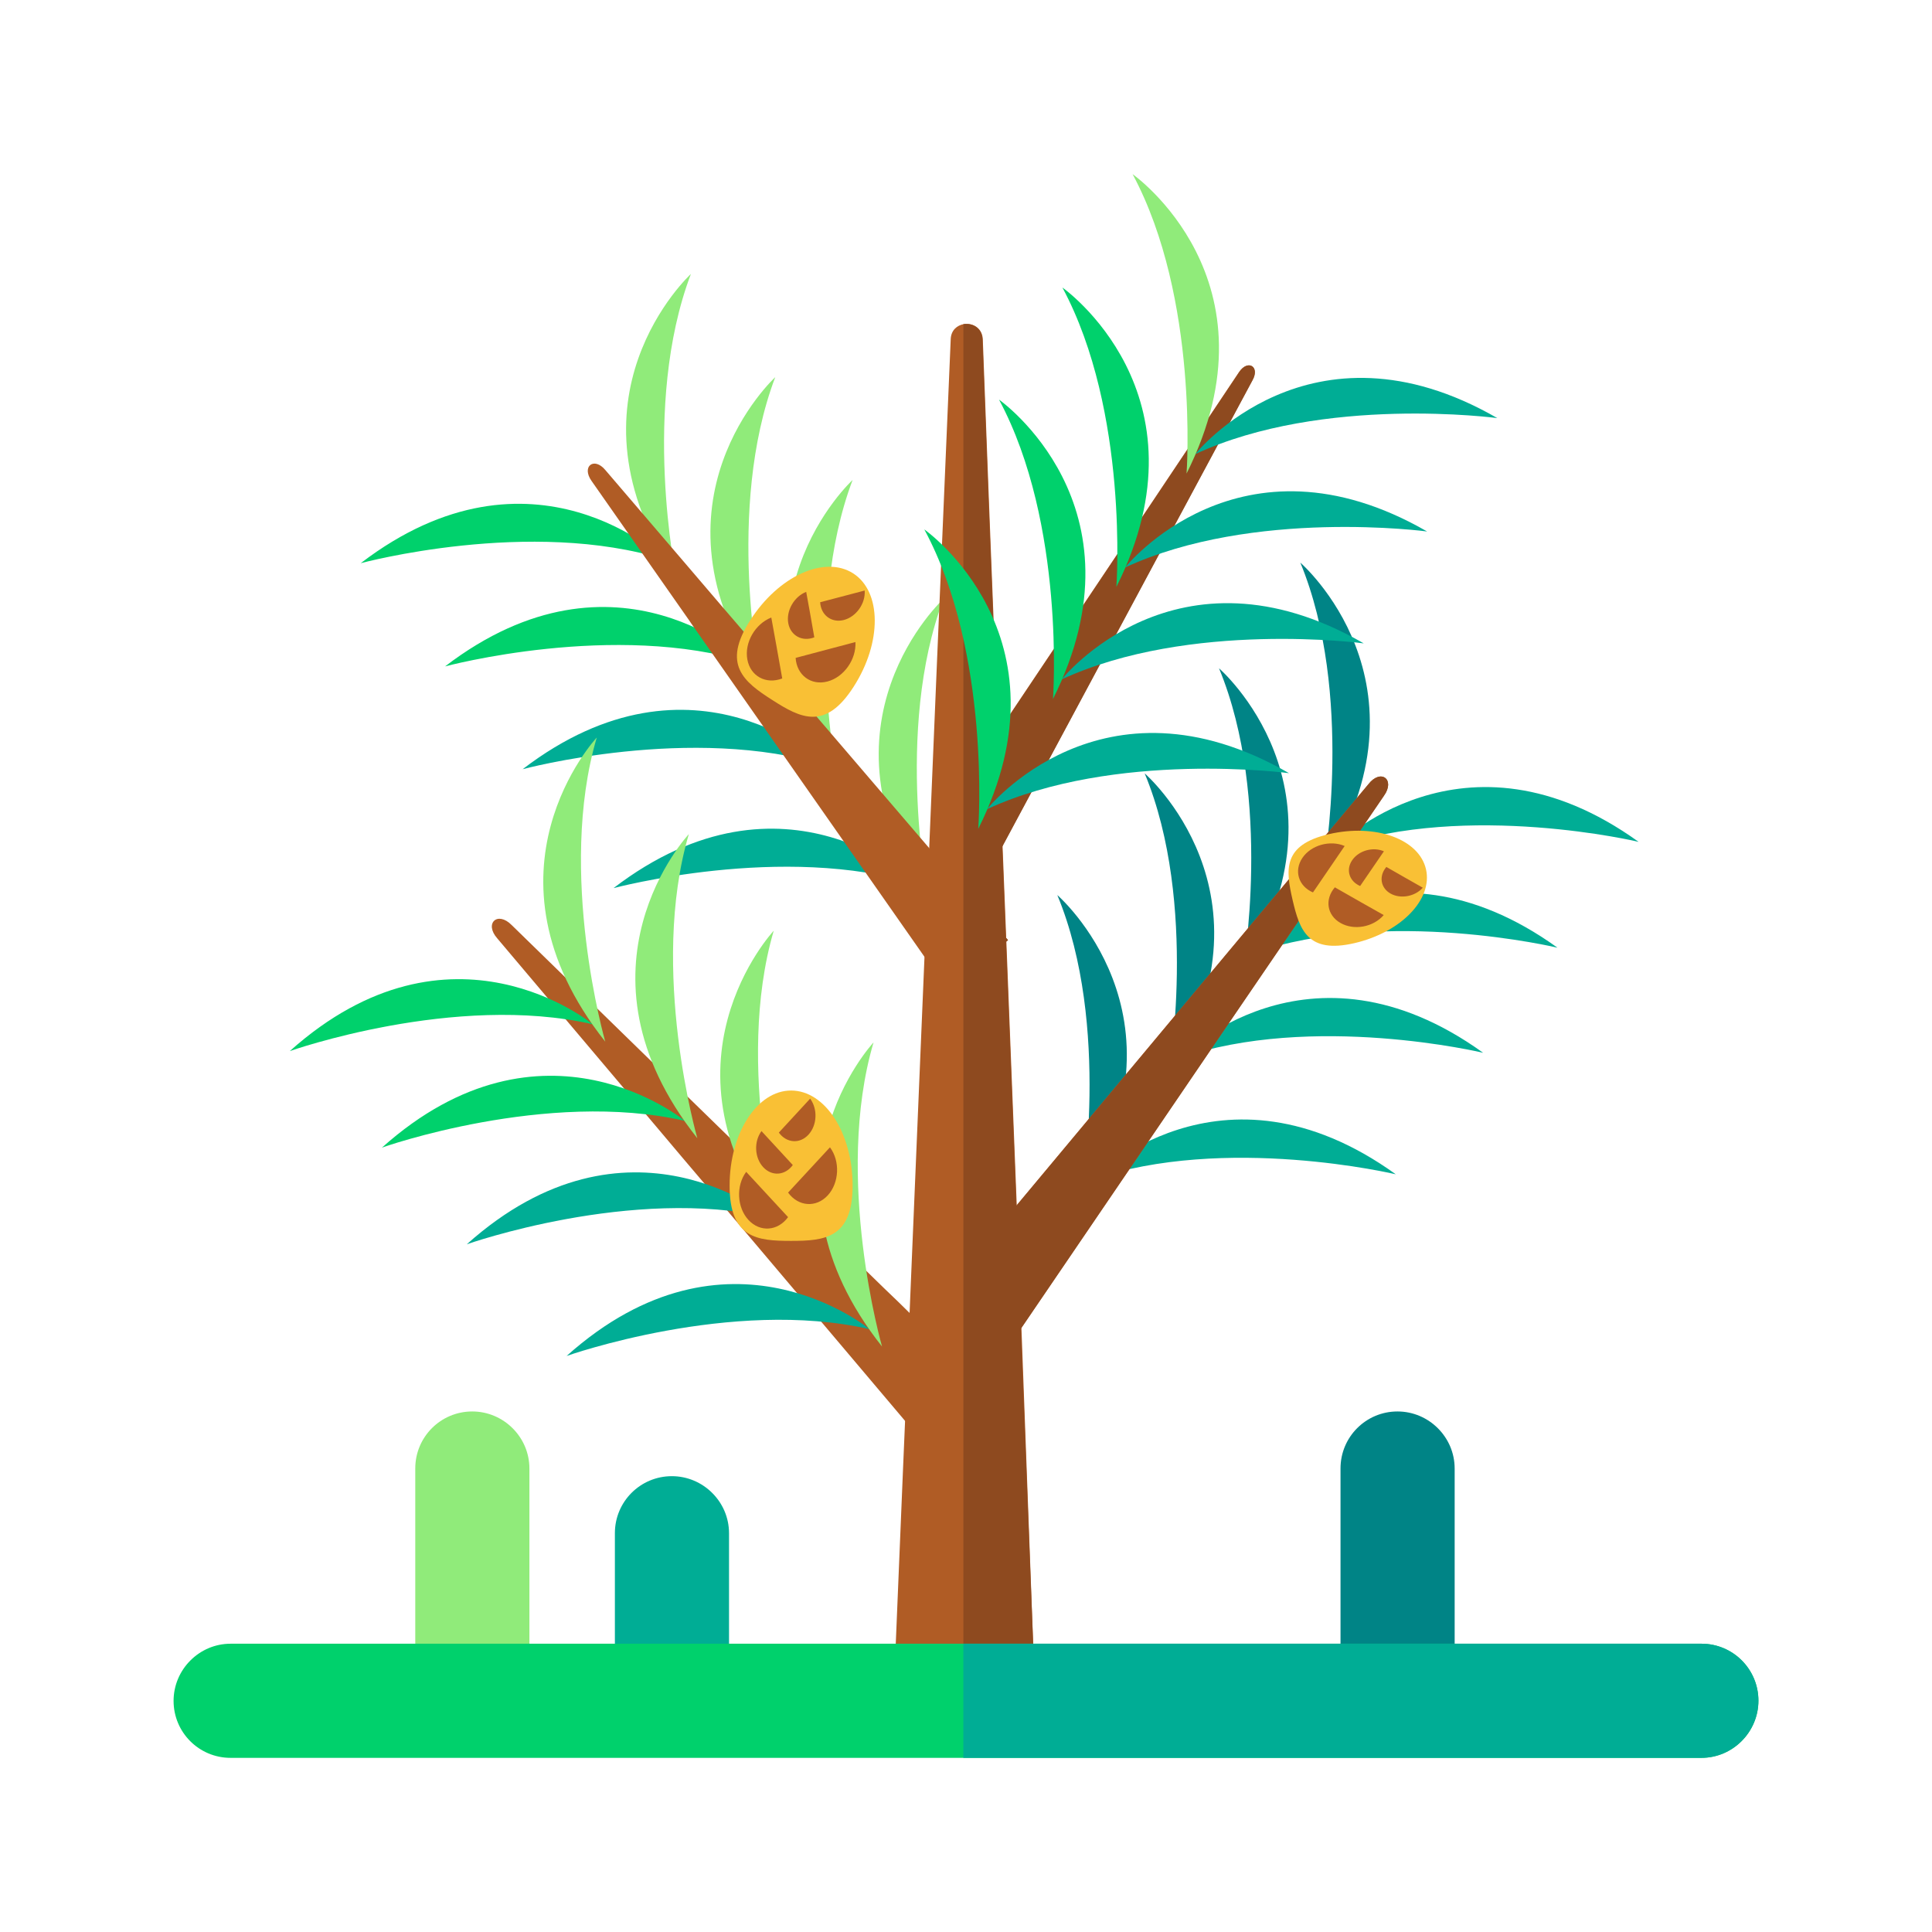 <svg xmlns="http://www.w3.org/2000/svg" width="200" height="200" class="icon" viewBox="0 0 1024 1024"><path fill="#00AD95" d="M707.3 449.1s68.1-69.9 161.2-2.9c.1 0-90.4-21.5-161.2 2.9z"/><path fill="#008486" d="M689.2 298.2S763 362 701.7 459c0 0 16.1-91.6-12.5-160.8z"/><path fill="#00AD95" d="M664.3 505.2s68.1-69.9 161.2-2.9c0 0-90.4-21.6-161.2 2.9z"/><path fill="#008486" d="M646.1 354.2S719.9 418 658.6 515c.1 0 16.2-91.6-12.5-160.8z"/><path fill="#00AD95" d="M624.9 560.9S693 491 786.1 558c0 0-90.4-21.6-161.2 2.9z"/><path fill="#008486" d="M606.7 409.9s73.8 63.8 12.5 160.8c.1 0 16.2-91.6-12.5-160.8z"/><path fill="#00AD95" d="M578.6 625.3s68.1-69.9 161.2-2.9c0 0-90.4-21.5-161.2 2.9z"/><path fill="#008486" d="M560.4 474.4s73.8 63.8 12.5 160.8c.1 0 16.2-91.6-12.5-160.8z"/><path fill="#00D16C" d="M352.5 296.6s-70.2-67.8-161.3 1.9c.1 0 89.8-24.3 161.3-1.9z"/><path fill="#90EB7A" d="M366.2 145.2s-71.9 66-7.7 161.1c-.1-.1-18.9-91.1 7.7-161.1z"/><path fill="#00D16C" d="M397.2 351.3s-70.2-67.8-161.3 1.9c.1 0 89.9-24.2 161.3-1.9z"/><path fill="#90EB7A" d="M410.9 199.9s-71.9 66-7.7 161.1c-.1 0-18.9-91.1 7.7-161.1z"/><path fill="#00AD95" d="M438.3 405.8S368.1 338 277 407.7c0 0 89.8-24.2 161.3-1.9z"/><path fill="#90EB7A" d="M451.9 254.4s-71.9 66-7.7 161.1c0 0-18.8-91.1 7.7-161.1z"/><path fill="#00AD95" d="M486.5 468.8s-70.2-67.8-161.3 1.9c0 .1 89.8-24.2 161.3-1.9z"/><path fill="#90EB7A" d="M500.1 317.4s-71.9 66-7.7 161.1c0 0-18.8-91 7.7-161.1z"/><path fill="#B05C25" d="M548.3 889.8H474l4.6-110.7 1.1-25.8 2.4-57.4 1.2-28.8 6.7-160v-.2l.4-9.7.4-8.6 1.7-39.1v-.1l4.2-100.5 2.9-68 4.3-101.2c.2-4.7 3.4-7.3 6.9-7.9.6-.1 1.2-.1 1.9-.1 4 .1 7.9 2.8 8.2 8l3.1 81.7.9 23.2 4.1 104 2.1 53.3.3 6.9 1.9 47.9v.2l.1 2v.3l5.5 139.7v.1l2.5 65v.2l6.9 185.6z"/><path fill="#B05C25" d="m534.2 746.4-10.6 9.9-23.1 21.6-9.2-11-11.6-13.8-103.8-122.8-14.6-17.2-10.2-12.1-87.5-103.6c-7.1-8 .1-14.7 7.6-7.1l97.6 95.2 79.8 77.8 20 19.5 7.5 7.2 5.8 5.7 24.6 24 27.7 26.7zm199.3-324.6-79.4 116.4-113 166-14.4 21.1-16.1-12.2-20.7-15.7 20.7-24.8 28-33.5 111.2-133.2 75.4-90.2c6.6-8.5 14.5-2.6 8.3 6.1zm-199.3 76.5-1.1.9-.1.1-.5.4-19.6 15.3-.6.5-1.8 1.4-9 7-11.5-16.8-.1-.1-75-107.2-48.7-69.6-.8-1.2-51.8-74c-5.6-7.8 1.3-13.1 7.3-5.8l41 47.9 20.6 24.1 41.9 48.8 68 79.4.1.1 15.9 18.6 2.3 2.7 1.8 2.1 20.5 24 .1.1.8.9.3.4zm129.6-296.8-49.4 92-83.3 155.3-.1.1-3.1 5.8-17.4-10.5L497 436l13.5-20.3 18.1-27.1.1-.1 77.4-115.6 50.6-75.7c4.6-6.8 11.2-2.9 7.1 4.3z"/><path fill="#8E4A1F" d="m733.5 421.8-79.4 116.4-113 166 7.2 185.6h-37.7v-718c.6-.1 1.2-.1 1.9-.1 4 .1 7.9 2.8 8.2 8l3.1 81.7.9 23.2 4.1 104L606.2 273l50.6-75.7c4.5-7 11.1-3.1 7.1 4.2l-49.4 92-83.3 155.3 1.9 47.9v.2l.8.9.4.5-1.1.9v.1l5.5 139.7v.1l111.2-133.2 75.4-90.2c6.5-8.5 14.4-2.6 8.2 6.1z"/><path fill="#90EB7A" d="M250.4 901.5c-8.3 0-15.9-3.4-21.4-8.9s-8.9-13-8.9-21.4v-92.9c0-16.7 13.5-30.2 30.2-30.2 8.3 0 15.9 3.4 21.4 8.9s8.9 13 8.9 21.4v92.9c.1 16.6-13.5 30.2-30.2 30.2z"/><path fill="#008486" d="M740.8 901.5c-8.3 0-15.9-3.4-21.4-8.9s-8.9-13-8.9-21.4v-92.9c0-16.7 13.5-30.2 30.2-30.2 8.3 0 15.9 3.4 21.4 8.9s8.9 13 8.9 21.4v92.9c0 16.6-13.5 30.2-30.2 30.2z"/><path fill="#00AD95" d="M356.2 901.5c-8.3 0-15.9-3.4-21.4-8.9s-8.9-13-8.9-21.4v-58.6c0-16.7 13.5-30.2 30.2-30.2 8.3 0 15.9 3.4 21.4 8.9s8.9 13 8.9 21.4v58.7c0 16.5-13.5 30.1-30.2 30.1z"/><path fill="#00D16C" d="M932 901.4c0 8.3-3.4 15.9-8.9 21.4s-13 8.9-21.4 8.9H122.2c-16.7 0-30.2-13.5-30.2-30.2 0-8.3 3.4-15.9 8.9-21.4s13-8.9 21.4-8.9h779.5c16.7 0 30.2 13.5 30.2 30.2z"/><path fill="#00AD95" d="M932 901.4c0 8.3-3.4 15.9-8.9 21.4s-13 8.9-21.4 8.9H510.6v-60.5h391.2c16.7 0 30.2 13.5 30.2 30.2zM633.5 240.7s60.7-76.4 160.1-19.1c.1 0-92.1-12.4-160.1 19.1z"/><path fill="#90EB7A" d="M600.3 92.3s79.9 56.1 28.6 158.7c0 0 6.8-92.7-28.6-158.7z"/><path fill="#00AD95" d="M596.3 300.8s60.7-76.4 160.1-19.1c.1 0-92.1-12.4-160.1 19.1z"/><path fill="#00D16C" d="M563.1 152.4s79.9 56.1 28.6 158.7c0 0 6.8-92.7-28.6-158.7z"/><path fill="#00AD95" d="M562.7 360.1s60.7-76.4 160.1-19.1c.1 0-92.1-12.3-160.1 19.1z"/><path fill="#00D16C" d="M529.5 211.8s79.9 56.1 28.6 158.7c0 0 6.8-92.7-28.6-158.7z"/><path fill="#00AD95" d="M523.1 428.9s60.7-76.4 160.1-19.1c.1 0-92.1-12.3-160.1 19.1z"/><path fill="#00D16C" d="M489.9 280.6s79.9 56.1 28.6 158.7c0 0 6.9-92.8-28.6-158.7zM314.2 542.9s-75.1-62.3-160.6 14.2c0 0 87.6-31 160.6-14.2z"/><path fill="#90EB7A" d="M316.3 390.9s-66.7 71.3 4.5 161.2c0 0-25.7-89.4-4.5-161.2z"/><path fill="#00D16C" d="M363 594.1s-75.1-62.3-160.6 14.2c-.1-.1 87.6-31 160.6-14.2z"/><path fill="#90EB7A" d="M365.1 442.1s-66.7 71.3 4.5 161.2c0 0-25.7-89.4-4.5-161.2z"/><path fill="#00AD95" d="M408 645.3s-75.1-62.3-160.6 14.2c0 0 87.6-31 160.6-14.2z"/><path fill="#90EB7A" d="M410.1 493.3s-66.7 71.3 4.5 161.2c0 0-25.6-89.4-4.5-161.2z"/><path fill="#00AD95" d="M460.9 704.5s-75.1-62.3-160.6 14.2c-.1 0 87.6-31 160.6-14.2z"/><path fill="#90EB7A" d="M463 552.5s-66.7 71.3 4.5 161.2c0 0-25.7-89.4-4.5-161.2z"/><path fill="#F9C035" d="M451.9 628.4c0 27.8-14.6 29.3-32.6 29.3s-32.6-1.4-32.6-29.3c0-27.8 14.6-50.4 32.6-50.4s32.6 22.5 32.6 50.4z"/><path fill="#B05C25" d="M417.7 645.1c-5.5 7.5-14.9 8.1-21 1.5s-6.7-18.1-1.2-25.5c8.1 8.8 12.5 13.5 22.2 24zm2.5-27.6c-4.1 5.6-11.1 6.1-15.7 1.1s-5-13.5-.9-19.1c6.1 6.6 9.4 10.2 16.6 18zm-2.5 14.6c5.5 7.5 14.9 8.1 21 1.5s6.7-18.1 1.2-25.5c-8.1 8.7-12.5 13.5-22.2 24zm-4.9-31.8c4.1 5.6 11.1 6.1 15.7 1.1s5-13.5.9-19.1c-6 6.5-9.3 10.1-16.6 18z"/><path fill="#F9C035" d="M452.5 363.9c-15 23.5-28.1 16.8-43.2 7.1-15.2-9.7-26.7-18.8-11.7-42.2 15-23.5 39.4-34.6 54.6-24.9 15.1 9.7 15.3 36.6.3 60z"/><path fill="#B05C25" d="M414.6 359.6c-8.6 3.3-16.9-1.2-18.5-10.1s4.1-18.8 12.7-22.2c2.2 11.9 3.3 18.3 5.8 32.3zm17-21.8c-6.4 2.5-12.6-.9-13.8-7.5s3.1-14.1 9.5-16.6c1.6 8.8 2.5 13.6 4.3 24.1zm-9.9 10.9c.6 9.2 8.2 14.8 16.9 12.5 8.7-2.3 15.3-11.7 14.8-20.9-11.6 3.1-17.9 4.7-31.7 8.4zm13-29.5c.4 6.9 6.1 11.1 12.6 9.4s11.5-8.7 11-15.6c-8.6 2.3-13.3 3.5-23.6 6.2z"/><path fill="#F9C035" d="M717.8 499.9c-24.7 5.7-29-7-32.7-22.9-3.7-16-5.4-29.2 19.3-34.9 24.7-5.7 47.7 2.6 51.4 18.6s-13.3 33.5-38 39.2z"/><path fill="#B05C25" d="M695.9 473c-7.7-3.3-10.2-11.5-5.6-18.3 4.6-6.8 14.7-9.6 22.4-6.3-6.1 9-9.4 13.8-16.8 24.6zm25-3.4c-5.8-2.5-7.7-8.6-4.2-13.7s11-7.2 16.8-4.7c-4.6 6.7-7.1 10.4-12.6 18.4zm-13.4.7c-5.5 6.4-4.2 14.8 3 18.9s17.4 2.2 22.9-4.2c-9.4-5.3-14.6-8.2-25.9-14.7zm27.3-10.8c-4.1 4.8-3.1 11.1 2.2 14.1s13 1.6 17.1-3.1c-7.1-4-10.9-6.2-19.3-11z"/></svg>